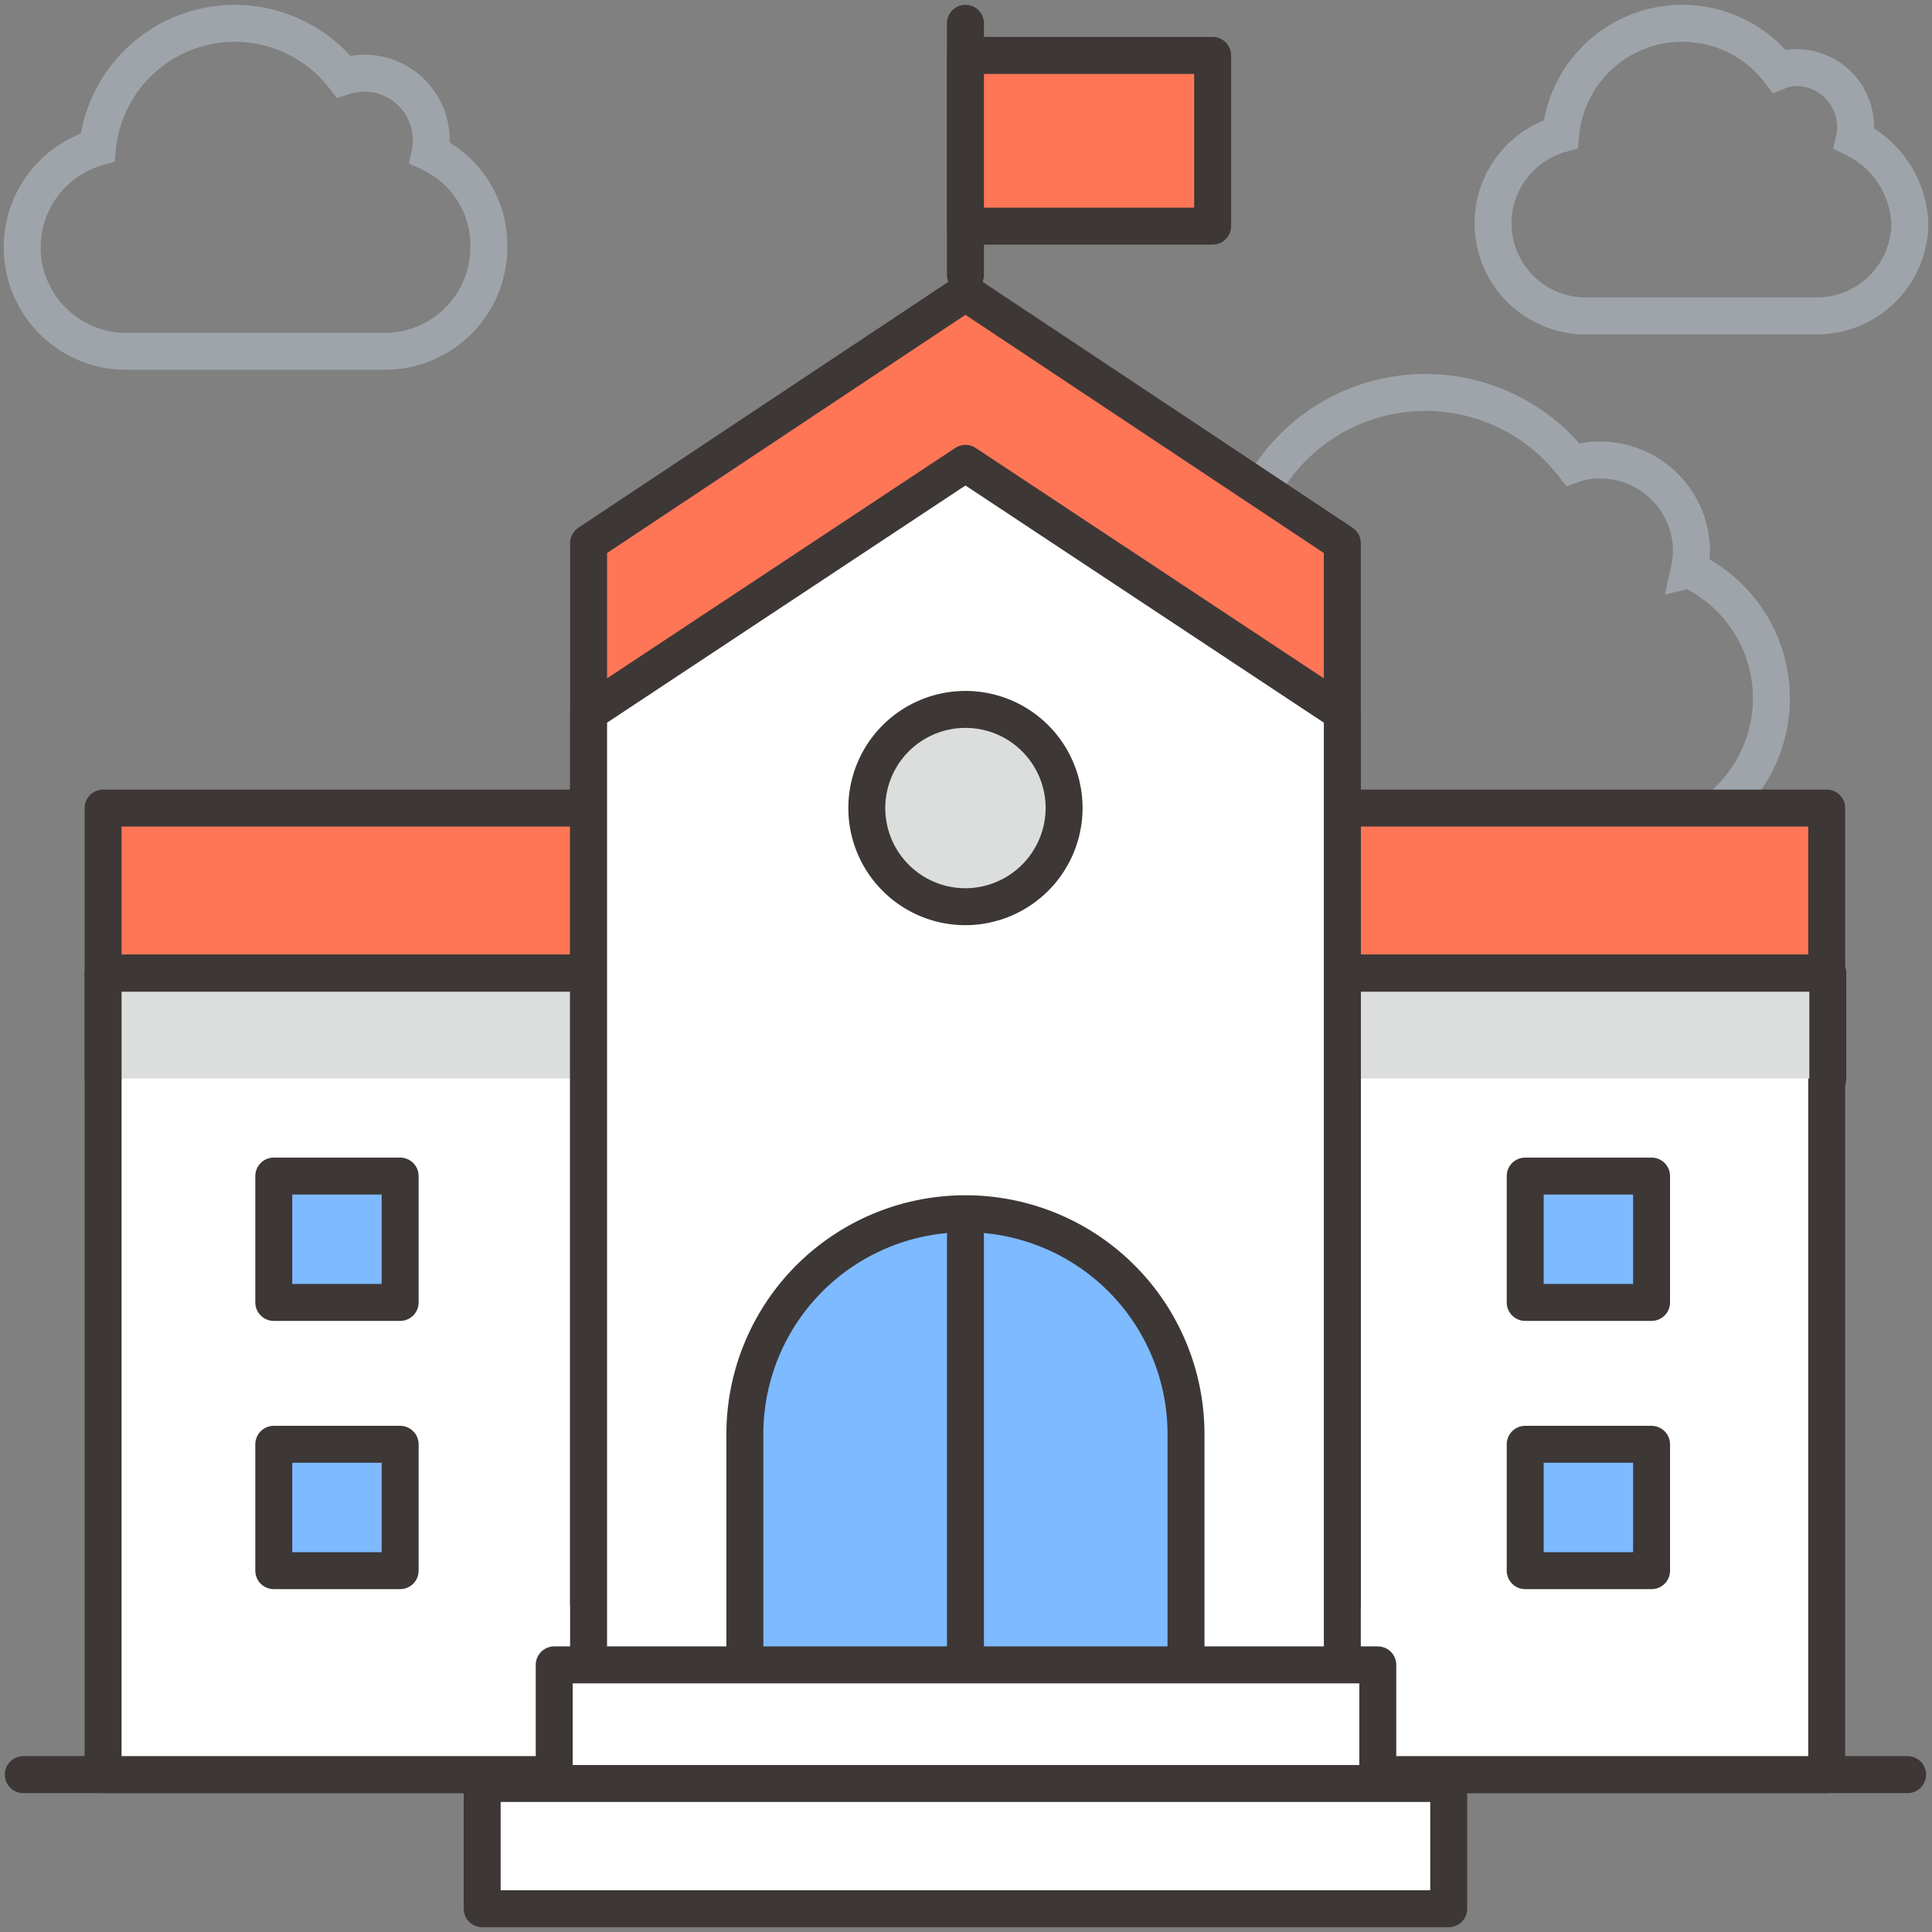 <svg xmlns="http://www.w3.org/2000/svg" xmlns:xlink="http://www.w3.org/1999/xlink" width="120" height="120" viewBox="0 0 120 120">
  <rect x="0" y="0" width="120" height="120" fill="#808080" stroke="none"/>
  <defs>
    <clipPath id="clip-path">
      <rect id="사각형_691" data-name="사각형 691" width="120" height="120" transform="translate(630 3131)" fill="#c9cdd2"/>
    </clipPath>
  </defs>
  <g id="ico_등교수업" transform="translate(-630 -3131)" clip-path="url(#clip-path)">
    <g id="Layer_3" transform="translate(631.377 3132.446)">
      <g id="그룹_479" data-name="그룹 479" transform="translate(0 0)">
        <path id="패스_802" data-name="패스 802" d="M129.248,67.413a6.062,6.062,0,0,0,.138-1.17,5.671,5.671,0,0,0-5.645-5.645,4.754,4.754,0,0,0-1.721.275A11.613,11.613,0,0,0,101.3,66.931a8.808,8.808,0,0,0,2.41,17.281h21.824a8.81,8.81,0,0,0,3.718-16.8Z" transform="translate(-25.703 -33.471)" fill="none" stroke="#9ea4aa" stroke-miterlimit="10" stroke-width="2.295"/>
        <g id="그룹_478" data-name="그룹 478" transform="translate(0.069)">
          <line id="선_16" data-name="선 16" x2="117.04" transform="translate(0 108.778)" fill="#fff" stroke="#3d3736" stroke-linecap="round" stroke-linejoin="round" stroke-miterlimit="10" stroke-width="2.295"/>
          <g id="그룹_477" data-name="그룹 477" transform="translate(4.957)">
            <g id="그룹_476" data-name="그룹 476" transform="translate(0 16.73)">
              <g id="그룹_472" data-name="그룹 472">
                <g id="그룹_471" data-name="그룹 471">
                  <g id="그룹_470" data-name="그룹 470">
                    <g id="그룹_469" data-name="그룹 469">
                      <g id="그룹_467" data-name="그룹 467" transform="translate(0 32.014)">
                        <rect id="사각형_700" data-name="사각형 700" width="107.057" height="10.258" fill="#ff7657" stroke="#3d3736" stroke-linecap="round" stroke-linejoin="round" stroke-miterlimit="10" stroke-width="2.295"/>
                        <rect id="사각형_701" data-name="사각형 701" width="107.057" height="49.776" transform="translate(0 10.258)" fill="#fff" stroke="#3d3736" stroke-linecap="round" stroke-linejoin="round" stroke-miterlimit="10" stroke-width="2.295"/>
                        <path id="패스_803" data-name="패스 803" d="M148.549,93V86.46H41.423V93" transform="translate(-41.423 -76.202)" fill="#dcdddd" stroke="#3d3736" stroke-linecap="round" stroke-linejoin="round" stroke-miterlimit="10" stroke-width="2.295"/>
                      </g>
                      <g id="그룹_468" data-name="그룹 468" transform="translate(30.155)">
                        <path id="패스_804" data-name="패스 804" d="M113.368,66.793,89.96,51.234,66.552,66.793v65.886h46.816Z" transform="translate(-66.552 -51.234)" fill="#ff7657" stroke="#3d3736" stroke-linecap="round" stroke-linejoin="round" stroke-miterlimit="10" stroke-width="2.295"/>
                        <path id="패스_805" data-name="패스 805" d="M113.368,75.559,89.96,60.069,66.552,75.559v65.955h46.816Z" transform="translate(-66.552 -49.466)" fill="#fff" stroke="#3d3736" stroke-linecap="round" stroke-linejoin="round" stroke-miterlimit="10" stroke-width="2.295"/>
                      </g>
                    </g>
                    <path id="패스_806" data-name="패스 806" d="M93.207,78.933A6.127,6.127,0,1,0,87.08,85.06,6.141,6.141,0,0,0,93.207,78.933Z" transform="translate(-33.517 -46.919)" fill="#dcdddd" stroke="#3d3736" stroke-linecap="round" stroke-linejoin="round" stroke-miterlimit="10" stroke-width="2.295"/>
                  </g>
                  <path id="패스_807" data-name="패스 807" d="M74.641,126.931V112.61a13.692,13.692,0,0,1,13.7-13.7h0a13.692,13.692,0,0,1,13.7,13.7v14.32" transform="translate(-34.779 -41.698)" fill="#7ebaff" stroke="#3d3736" stroke-linecap="round" stroke-linejoin="round" stroke-miterlimit="10" stroke-width="2.295"/>
                  <line id="선_17" data-name="선 17" y2="26.644" transform="translate(53.563 58.589)" fill="none" stroke="#3d3736" stroke-linecap="round" stroke-linejoin="round" stroke-miterlimit="10" stroke-width="2.295"/>
                </g>
                <rect id="사각형_702" data-name="사각형 702" width="51.153" height="9.57" transform="translate(28.021 85.232)" fill="#fff" stroke="#3d3736" stroke-linecap="round" stroke-linejoin="round" stroke-miterlimit="10" stroke-width="2.295"/>
                <rect id="사각형_703" data-name="사각형 703" width="60.034" height="7.78" transform="translate(23.546 92.599)" fill="#fff" stroke="#3d3736" stroke-linecap="round" stroke-linejoin="round" stroke-miterlimit="10" stroke-width="2.295"/>
              </g>
              <g id="그룹_475" data-name="그룹 475" transform="translate(10.602 54.871)">
                <g id="그룹_473" data-name="그룹 473">
                  <rect id="사각형_704" data-name="사각형 704" width="7.849" height="7.849" fill="#7ebaff" stroke="#3d3736" stroke-linecap="round" stroke-linejoin="round" stroke-miterlimit="10" stroke-width="2.295"/>
                  <rect id="사각형_705" data-name="사각형 705" width="7.849" height="7.849" transform="translate(0 16.661)" fill="#7ebaff" stroke="#3d3736" stroke-linecap="round" stroke-linejoin="round" stroke-miterlimit="10" stroke-width="2.295"/>
                </g>
                <g id="그룹_474" data-name="그룹 474" transform="translate(77.728)">
                  <rect id="사각형_706" data-name="사각형 706" width="7.849" height="7.849" fill="#7ebaff" stroke="#3d3736" stroke-linecap="round" stroke-linejoin="round" stroke-miterlimit="10" stroke-width="2.295"/>
                  <rect id="사각형_707" data-name="사각형 707" width="7.849" height="7.849" transform="translate(0 16.661)" fill="#7ebaff" stroke="#3d3736" stroke-linecap="round" stroke-linejoin="round" stroke-miterlimit="10" stroke-width="2.295"/>
                </g>
              </g>
            </g>
            <line id="선_18" data-name="선 18" y1="15.628" transform="translate(53.563)" fill="none" stroke="#3d3736" stroke-linecap="round" stroke-linejoin="round" stroke-miterlimit="10" stroke-width="2.295"/>
            <rect id="사각형_708" data-name="사각형 708" width="15.353" height="10.602" transform="translate(53.563 1.997)" fill="#ff7657" stroke="#3d3736" stroke-linecap="round" stroke-linejoin="round" stroke-miterlimit="10" stroke-width="2.295"/>
          </g>
        </g>
        <path id="패스_808" data-name="패스 808" d="M62.57,45.347a3.352,3.352,0,0,0,.069-.826,4.143,4.143,0,0,0-4.131-4.131A4.323,4.323,0,0,0,57.2,40.6,8.567,8.567,0,0,0,41.916,45a6.459,6.459,0,0,0,1.79,12.668H59.748A6.464,6.464,0,0,0,66.219,51.2,6.32,6.32,0,0,0,62.57,45.347Z" transform="translate(-37.235 -37.292)" fill="none" stroke="#9ea4aa" stroke-miterlimit="10" stroke-width="2.295"/>
        <path id="패스_809" data-name="패스 809" d="M135.812,44.452a2.824,2.824,0,0,0,.069-.757,3.673,3.673,0,0,0-3.649-3.649,2.854,2.854,0,0,0-1.1.207,7.584,7.584,0,0,0-13.563,3.924,5.752,5.752,0,0,0,1.583,11.291h14.32a5.774,5.774,0,0,0,5.783-5.783A6.181,6.181,0,0,0,135.812,44.452Z" transform="translate(-22.008 -37.292)" fill="none" stroke="#9ea4aa" stroke-miterlimit="10" stroke-width="2.295"/>
      </g>
    </g>
  </g>
</svg>
